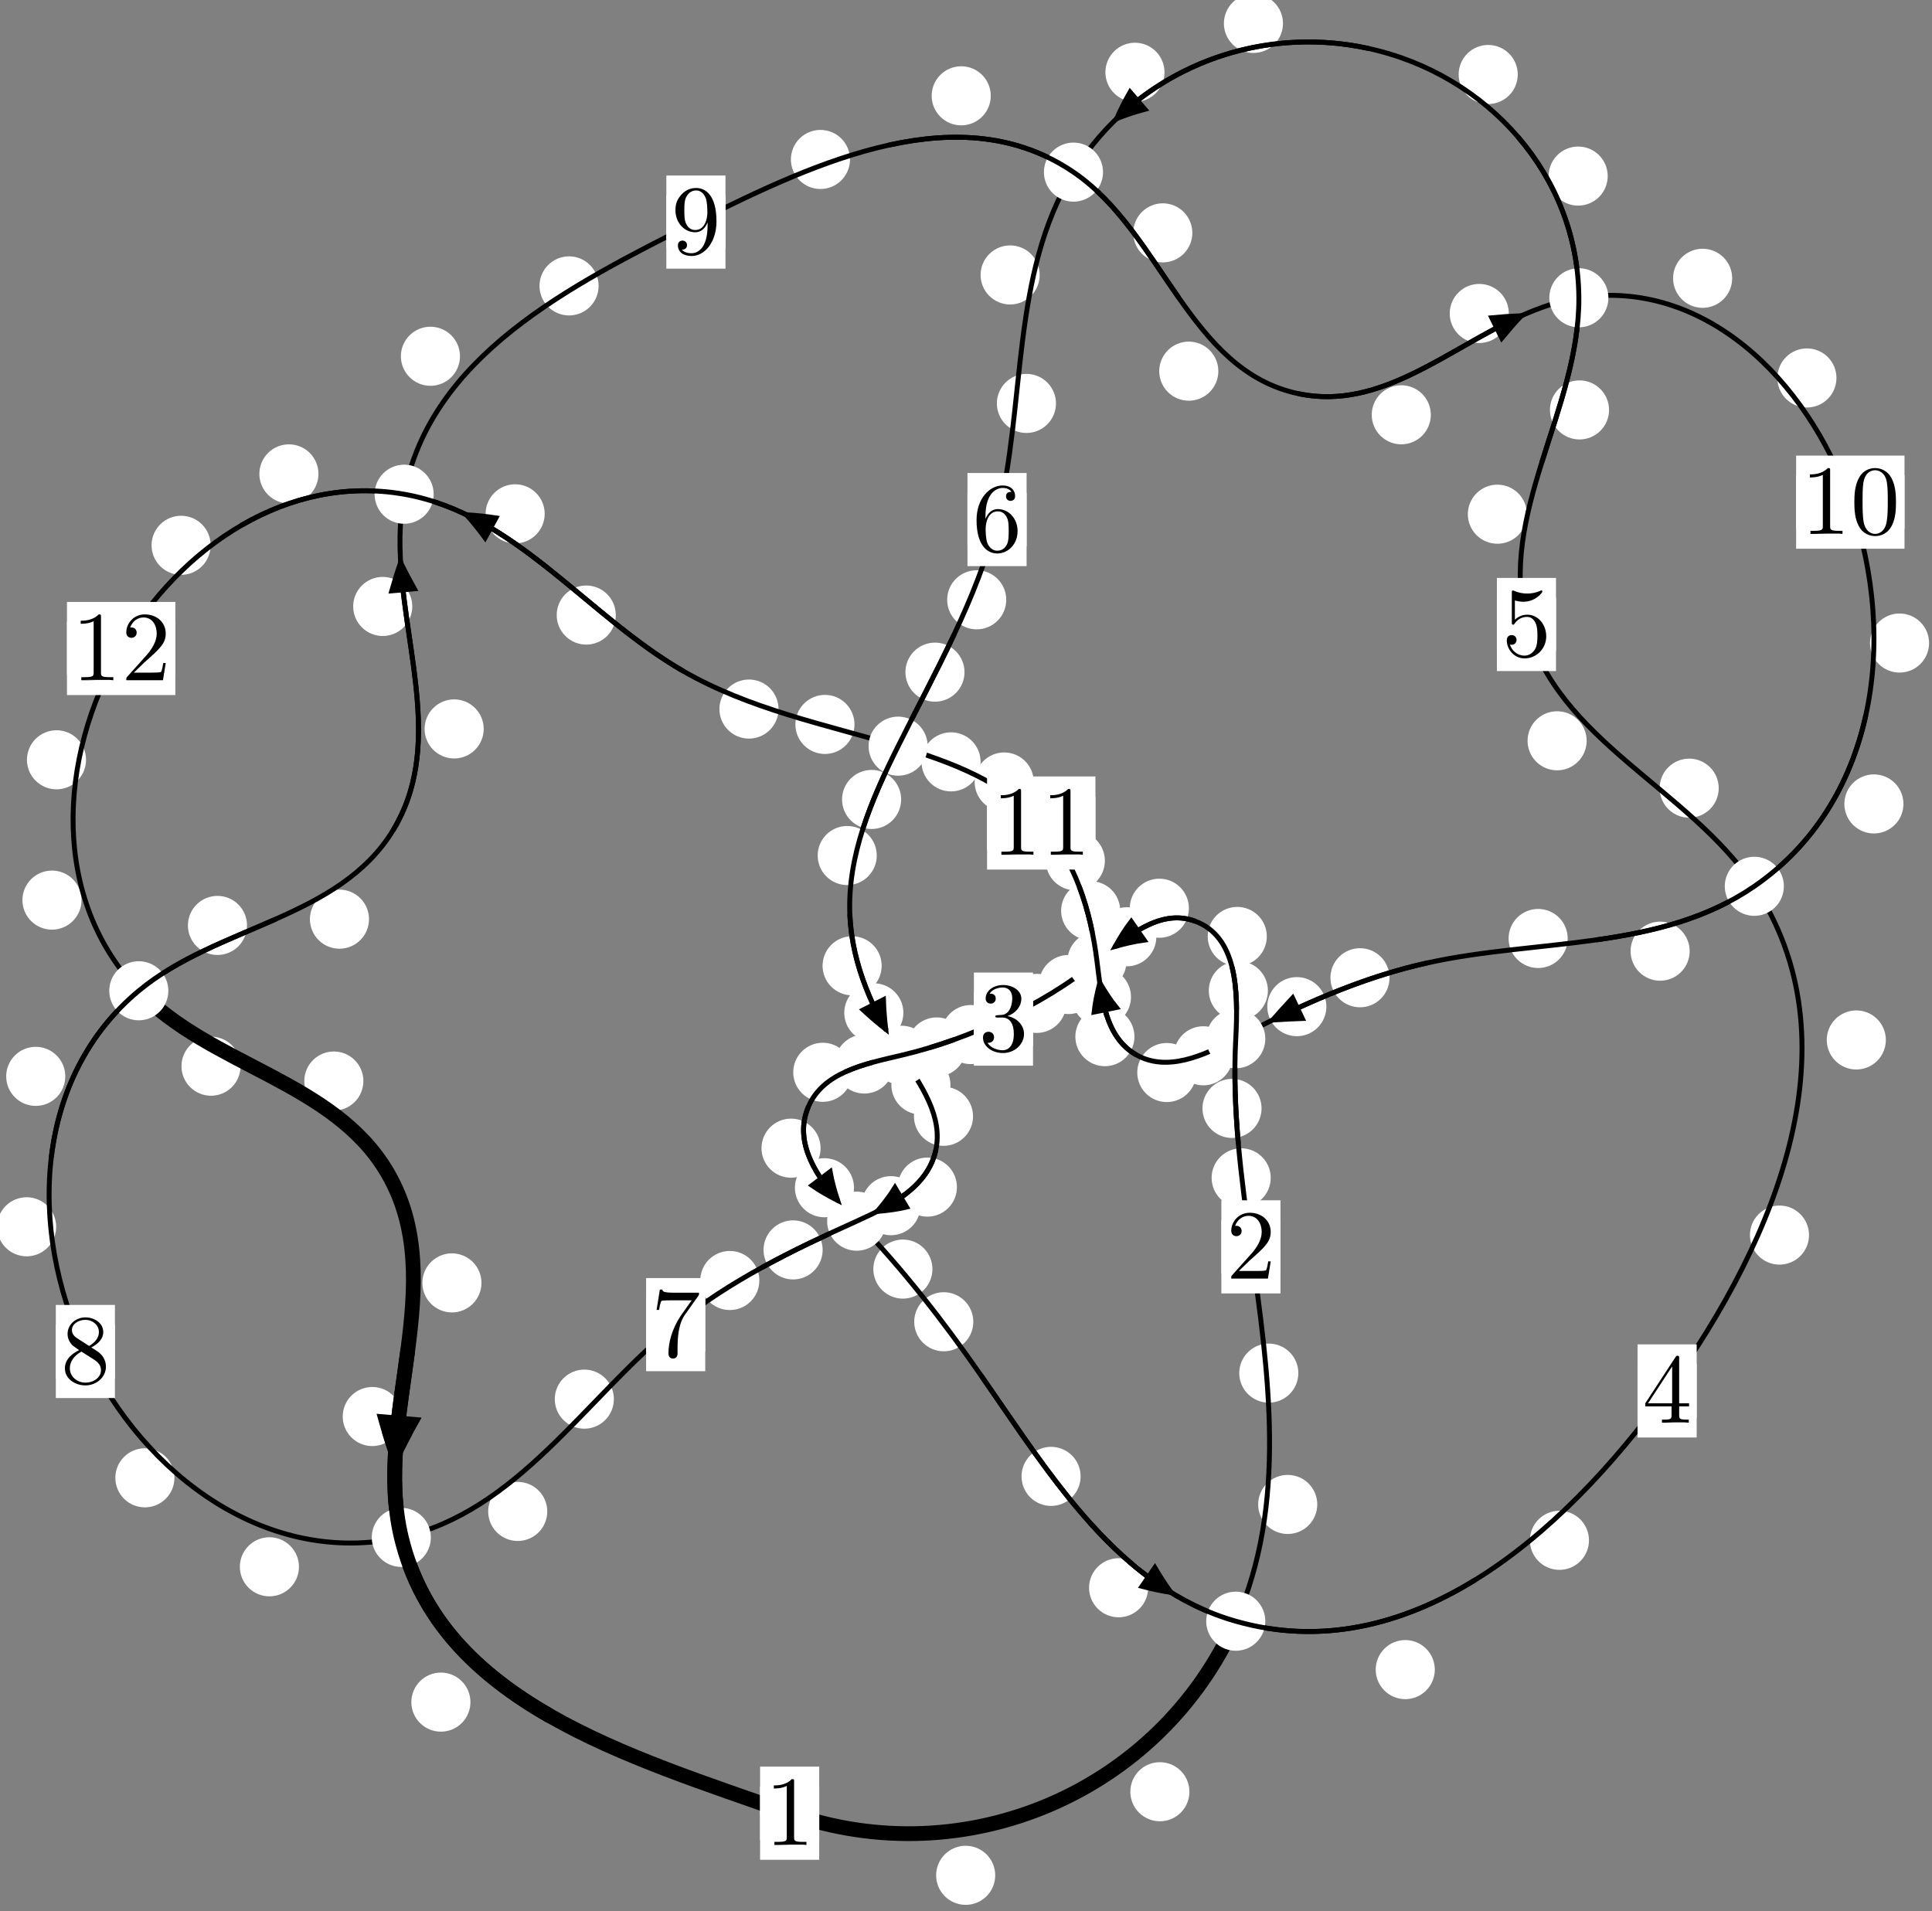 <?xml version="1.0"?>
<!-- Created by MetaPost 1.999 on 2021.07.06:0003 -->
<svg version="1.1" xmlns="http://www.w3.org/2000/svg" xmlns:xlink="http://www.w3.org/1999/xlink" width="195.426" height="193.314" viewBox="0 0 195.426 193.314">
<rect x="0" y="0" width="195.426" height="193.314" fill="#808080" stroke="none"/>
<!-- Original BoundingBox: -125.295212 -28.694351 70.131134 164.619171 -->
  <defs>
    <g transform="scale(0.01,0.01)" id="GLYPHcmr10_48">
      <path style="fill-rule: evenodd;" d="M460 -320C460 -400,455 -480,420 -554C374 -650,292 -666,250 -666C190 -666,117 -640,76 -547C44 -478,39 -400,39 -320C39 -245,43 -155,84 -79C127 2,200 22,249 22C303 22,379 1,423 -94C455 -163,460 -241,460 -320M249 -0C210 -0,151 -25,133 -121C122 -181,122 -273,122 -332C122 -396,122 -462,130 -516C149 -635,224 -644,249 -644C282 -644,348 -626,367 -527C377 -471,377 -395,377 -332C377 -257,377 -189,366 -125C351 -30,294 -0,249 -0"></path>
    </g>
    <g transform="scale(0.01,0.01)" id="GLYPHcmr10_49">
      <path style="fill-rule: evenodd;" d="M294 -640C294 -664,294 -666,271 -666C209 -602,121 -602,89 -602L89 -571C109 -571,168 -571,220 -597L220 -79C220 -43,217 -31,127 -31L95 -31L95 -0L257 -0L130 -3L217 -3L257 -3L297 -3L384 -3L419 -0L419 -31L387 -31C297 -31,294 -42,294 -79"></path>
    </g>
    <g transform="scale(0.01,0.01)" id="GLYPHcmr10_50">
      <path style="fill-rule: evenodd;" d="M127 -77L233 -180C389 -318,449 -372,449 -472C449 -586,359 -666,237 -666C124 -666,50 -574,50 -485C50 -429,100 -429,103 -429C120 -429,155 -441,155 -482C155 -508,137 -534,102 -534C94 -534,92 -534,89 -533C112 -598,166 -635,224 -635C315 -635,358 -554,358 -472C358 -392,308 -313,253 -251L61 -37C50 -26,50 -24,50 -0L421 -0L449 -174L424 -174C419 -144,412 -100,402 -85C395 -77,329 -77,307 -77"></path>
    </g>
    <g transform="scale(0.01,0.01)" id="GLYPHcmr10_51">
      <path style="fill-rule: evenodd;" d="M290 -352C372 -379,430 -449,430 -528C430 -610,342 -666,246 -666C145 -666,69 -606,69 -530C69 -497,91 -478,120 -478C151 -478,171 -500,171 -529C171 -579,124 -579,109 -579C140 -628,206 -641,242 -641C283 -641,338 -619,338 -529C338 -517,336 -459,310 -415C280 -367,246 -364,221 -363C213 -362,189 -360,182 -360C174 -359,167 -358,167 -348C167 -337,174 -337,191 -337L235 -337C317 -337,354 -269,354 -171C354 -35,285 -6,241 -6C198 -6,123 -23,88 -82C123 -77,154 -99,154 -137C154 -173,127 -193,98 -193C74 -193,42 -179,42 -135C42 -44,135 22,244 22C366 22,457 -69,457 -171C457 -253,394 -331,290 -352"></path>
    </g>
    <g transform="scale(0.01,0.01)" id="GLYPHcmr10_52">
      <path style="fill-rule: evenodd;" d="M294 -165L294 -78C294 -42,292 -31,218 -31L197 -31L197 -0L332 -0L238 -3L290 -3L332 -3L374 -3L427 -3L468 -0L468 -31L447 -31C373 -31,371 -42,371 -78L371 -165L471 -165L471 -196L371 -196L371 -651C371 -671,371 -677,355 -677C346 -677,343 -677,335 -665L28 -196L28 -165M300 -196L56 -196L300 -569"></path>
    </g>
    <g transform="scale(0.01,0.01)" id="GLYPHcmr10_53">
      <path style="fill-rule: evenodd;" d="M449 -201C449 -320,367 -420,259 -420C211 -420,168 -404,132 -369L132 -564C152 -558,185 -551,217 -551C340 -551,410 -642,410 -655C410 -661,407 -666,400 -666C399 -666,397 -666,392 -663C372 -654,323 -634,256 -634C216 -634,170 -641,123 -662C115 -665,113 -665,111 -665C101 -665,101 -657,101 -641L101 -345C101 -327,101 -319,115 -319C122 -319,124 -322,128 -328C139 -344,176 -398,257 -398C309 -398,334 -352,342 -334C358 -297,360 -258,360 -208C360 -173,360 -113,336 -71C312 -32,275 -6,229 -6C156 -6,99 -59,82 -118C85 -117,88 -116,99 -116C132 -116,149 -141,149 -165C149 -189,132 -214,99 -214C85 -214,50 -207,50 -161C50 -75,119 22,231 22C347 22,449 -74,449 -201"></path>
    </g>
    <g transform="scale(0.01,0.01)" id="GLYPHcmr10_54">
      <path style="fill-rule: evenodd;" d="M132 -328L132 -352C132 -605,256 -641,307 -641C331 -641,373 -635,395 -601C380 -601,340 -601,340 -556C340 -525,364 -510,386 -510C402 -510,432 -519,432 -558C432 -618,388 -666,305 -666C177 -666,42 -537,42 -316C42 -49,158 22,251 22C362 22,457 -72,457 -204C457 -331,368 -427,257 -427C189 -427,152 -376,132 -328M251 -6C188 -6,158 -66,152 -81C134 -128,134 -208,134 -226C134 -304,166 -404,256 -404C272 -404,318 -404,349 -342C367 -305,367 -254,367 -205C367 -157,367 -107,350 -71C320 -11,274 -6,251 -6"></path>
    </g>
    <g transform="scale(0.01,0.01)" id="GLYPHcmr10_55">
      <path style="fill-rule: evenodd;" d="M476 -609C485 -621,485 -623,485 -644L242 -644C120 -644,118 -657,114 -676L89 -676L56 -470L81 -470C84 -486,93 -549,106 -561C113 -567,191 -567,204 -567L411 -567C400 -551,321 -442,299 -409C209 -274,176 -135,176 -33C176 -23,176 22,222 22C268 22,268 -23,268 -33L268 -84C268 -139,271 -194,279 -248C283 -271,297 -357,341 -419"></path>
    </g>
    <g transform="scale(0.01,0.01)" id="GLYPHcmr10_56">
      <path style="fill-rule: evenodd;" d="M163 -457C117 -487,113 -521,113 -538C113 -599,178 -641,249 -641C322 -641,386 -589,386 -517C386 -460,347 -412,287 -377M309 -362C381 -399,430 -451,430 -517C430 -609,341 -666,250 -666C150 -666,69 -592,69 -499C69 -481,71 -436,113 -389C124 -377,161 -352,186 -335C128 -306,42 -250,42 -151C42 -45,144 22,249 22C362 22,457 -61,457 -168C457 -204,446 -249,408 -291C389 -312,373 -322,309 -362M209 -320L332 -242C360 -223,407 -193,407 -132C407 -58,332 -6,250 -6C164 -6,92 -68,92 -151C92 -209,124 -273,209 -320"></path>
    </g>
    <g transform="scale(0.01,0.01)" id="GLYPHcmr10_57">
      <path style="fill-rule: evenodd;" d="M367 -318L367 -286C367 -52,263 -6,205 -6C188 -6,134 -8,107 -42C151 -42,159 -71,159 -88C159 -119,135 -134,113 -134C97 -134,67 -125,67 -86C67 -19,121 22,206 22C335 22,457 -114,457 -329C457 -598,342 -666,253 -666C198 -666,149 -648,106 -603C65 -558,42 -516,42 -441C42 -316,130 -218,242 -218C303 -218,344 -260,367 -318M243 -241C227 -241,181 -241,150 -304C132 -341,132 -391,132 -440C132 -494,132 -541,153 -578C180 -628,218 -641,253 -641C299 -641,332 -607,349 -562C361 -530,365 -467,365 -421C365 -338,331 -241,243 -241"></path>
    </g>
  </defs>
  <path d="M100.669 189.706C100.669 188.913,100.354 188.153,99.793 187.592C99.233 187.032,98.473 186.717,97.68 186.717C96.887 186.717,96.127 187.032,95.567 187.592C95.006 188.153,94.691 188.913,94.691 189.706C94.691 190.498,95.006 191.258,95.567 191.819C96.127 192.379,96.887 192.694,97.68 192.694C98.473 192.694,99.233 192.379,99.793 191.819C100.354 191.258,100.669 190.498,100.669 189.706Z" style="fill: rgb(100%,100%,100%);stroke: none;"></path>
  <path d="M82.864 183.422C82.864 182.63,82.549 181.87,81.988 181.309C81.428 180.749,80.668 180.434,79.875 180.434C79.082 180.434,78.322 180.749,77.762 181.309C77.201 181.87,76.886 182.63,76.886 183.422C76.886 184.215,77.201 184.975,77.762 185.536C78.322 186.096,79.082 186.411,79.875 186.411C80.668 186.411,81.428 186.096,81.988 185.536C82.549 184.975,82.864 184.215,82.864 183.422Z" style="fill: rgb(100%,100%,100%);stroke: none;"></path>
  <path d="M133.245 152.188C133.245 151.396,132.93 150.635,132.369 150.075C131.809 149.514,131.048 149.2,130.256 149.2C129.463 149.2,128.703 149.514,128.142 150.075C127.582 150.635,127.267 151.396,127.267 152.188C127.267 152.981,127.582 153.741,128.142 154.302C128.703 154.862,129.463 155.177,130.256 155.177C131.048 155.177,131.809 154.862,132.369 154.302C132.93 153.741,133.245 152.981,133.245 152.188Z" style="fill: rgb(100%,100%,100%);stroke: none;"></path>
  <path d="M120.313 181.25C120.313 180.458,119.998 179.698,119.438 179.137C118.877 178.577,118.117 178.262,117.324 178.262C116.532 178.262,115.771 178.577,115.211 179.137C114.65 179.698,114.335 180.458,114.335 181.25C114.335 182.043,114.65 182.803,115.211 183.364C115.771 183.924,116.532 184.239,117.324 184.239C118.117 184.239,118.877 183.924,119.438 183.364C119.998 182.803,120.313 182.043,120.313 181.25Z" style="fill: rgb(100%,100%,100%);stroke: none;"></path>
  <path d="M128.536 119.15C128.536 118.357,128.221 117.597,127.66 117.036C127.1 116.476,126.34 116.161,125.547 116.161C124.754 116.161,123.994 116.476,123.434 117.036C122.873 117.597,122.558 118.357,122.558 119.15C122.558 119.942,122.873 120.702,123.434 121.263C123.994 121.823,124.754 122.138,125.547 122.138C126.34 122.138,127.1 121.823,127.66 121.263C128.221 120.702,128.536 119.942,128.536 119.15Z" style="fill: rgb(100%,100%,100%);stroke: none;"></path>
  <path d="M131.33 138.905C131.33 138.112,131.015 137.352,130.455 136.791C129.894 136.231,129.134 135.916,128.342 135.916C127.549 135.916,126.789 136.231,126.228 136.791C125.668 137.352,125.353 138.112,125.353 138.905C125.353 139.697,125.668 140.457,126.228 141.018C126.789 141.578,127.549 141.893,128.342 141.893C129.134 141.893,129.894 141.578,130.455 141.018C131.015 140.457,131.33 139.697,131.33 138.905Z" style="fill: rgb(100%,100%,100%);stroke: none;"></path>
  <path d="M128.251 100.21C128.251 99.418,127.936 98.658,127.375 98.097C126.815 97.537,126.055 97.222,125.262 97.222C124.469 97.222,123.709 97.537,123.149 98.097C122.588 98.658,122.273 99.418,122.273 100.21C122.273 101.003,122.588 101.763,123.149 102.324C123.709 102.884,124.469 103.199,125.262 103.199C126.055 103.199,126.815 102.884,127.375 102.324C127.936 101.763,128.251 101.003,128.251 100.21Z" style="fill: rgb(100%,100%,100%);stroke: none;"></path>
  <path d="M127.609 112.126C127.609 111.333,127.294 110.573,126.734 110.013C126.174 109.452,125.413 109.137,124.621 109.137C123.828 109.137,123.068 109.452,122.507 110.013C121.947 110.573,121.632 111.333,121.632 112.126C121.632 112.919,121.947 113.679,122.507 114.239C123.068 114.8,123.828 115.115,124.621 115.115C125.413 115.115,126.174 114.8,126.734 114.239C127.294 113.679,127.609 112.919,127.609 112.126Z" style="fill: rgb(100%,100%,100%);stroke: none;"></path>
  <path d="M120.259 91.876C120.259 91.083,119.944 90.323,119.383 89.763C118.823 89.202,118.063 88.887,117.27 88.887C116.477 88.887,115.717 89.202,115.157 89.763C114.596 90.323,114.281 91.083,114.281 91.876C114.281 92.669,114.596 93.429,115.157 93.989C115.717 94.55,116.477 94.865,117.27 94.865C118.063 94.865,118.823 94.55,119.383 93.989C119.944 93.429,120.259 92.669,120.259 91.876Z" style="fill: rgb(100%,100%,100%);stroke: none;"></path>
  <path d="M128.142 94.731C128.142 93.938,127.827 93.178,127.266 92.617C126.706 92.057,125.946 91.742,125.153 91.742C124.36 91.742,123.6 92.057,123.04 92.617C122.479 93.178,122.164 93.938,122.164 94.731C122.164 95.523,122.479 96.284,123.04 96.844C123.6 97.404,124.36 97.719,125.153 97.719C125.946 97.719,126.706 97.404,127.266 96.844C127.827 96.284,128.142 95.523,128.142 94.731Z" style="fill: rgb(100%,100%,100%);stroke: none;"></path>
  <path d="M111.069 99.592C111.069 98.8,110.754 98.039,110.194 97.479C109.633 96.918,108.873 96.604,108.08 96.604C107.288 96.604,106.528 96.918,105.967 97.479C105.407 98.039,105.092 98.8,105.092 99.592C105.092 100.385,105.407 101.145,105.967 101.706C106.528 102.266,107.288 102.581,108.08 102.581C108.873 102.581,109.633 102.266,110.194 101.706C110.754 101.145,111.069 100.385,111.069 99.592Z" style="fill: rgb(100%,100%,100%);stroke: none;"></path>
  <path d="M116.968 94.764C116.968 93.972,116.653 93.212,116.093 92.651C115.532 92.091,114.772 91.776,113.98 91.776C113.187 91.776,112.427 92.091,111.866 92.651C111.306 93.212,110.991 93.972,110.991 94.764C110.991 95.557,111.306 96.317,111.866 96.878C112.427 97.438,113.187 97.753,113.98 97.753C114.772 97.753,115.532 97.438,116.093 96.878C116.653 96.317,116.968 95.557,116.968 94.764Z" style="fill: rgb(100%,100%,100%);stroke: none;"></path>
  <path d="M101.185 104.656C101.185 103.864,100.87 103.104,100.309 102.543C99.749 101.983,98.989 101.668,98.196 101.668C97.403 101.668,96.643 101.983,96.083 102.543C95.522 103.104,95.207 103.864,95.207 104.656C95.207 105.449,95.522 106.209,96.083 106.77C96.643 107.33,97.403 107.645,98.196 107.645C98.989 107.645,99.749 107.33,100.309 106.77C100.87 106.209,101.185 105.449,101.185 104.656Z" style="fill: rgb(100%,100%,100%);stroke: none;"></path>
  <path d="M107.856 101.502C107.856 100.709,107.541 99.949,106.981 99.389C106.42 98.828,105.66 98.513,104.867 98.513C104.075 98.513,103.314 98.828,102.754 99.389C102.193 99.949,101.879 100.709,101.879 101.502C101.879 102.295,102.193 103.055,102.754 103.615C103.314 104.176,104.075 104.491,104.867 104.491C105.66 104.491,106.42 104.176,106.981 103.615C107.541 103.055,107.856 102.295,107.856 101.502Z" style="fill: rgb(100%,100%,100%);stroke: none;"></path>
  <path d="M90.417 107.635C90.417 106.843,90.103 106.082,89.542 105.522C88.982 104.961,88.221 104.647,87.429 104.647C86.636 104.647,85.876 104.961,85.315 105.522C84.755 106.082,84.44 106.843,84.44 107.635C84.44 108.428,84.755 109.188,85.315 109.749C85.876 110.309,86.636 110.624,87.429 110.624C88.221 110.624,88.982 110.309,89.542 109.749C90.103 109.188,90.417 108.428,90.417 107.635Z" style="fill: rgb(100%,100%,100%);stroke: none;"></path>
  <path d="M97.739 105.91C97.739 105.117,97.424 104.357,96.863 103.797C96.303 103.236,95.543 102.921,94.75 102.921C93.957 102.921,93.197 103.236,92.637 103.797C92.076 104.357,91.761 105.117,91.761 105.91C91.761 106.703,92.076 107.463,92.637 108.023C93.197 108.584,93.957 108.899,94.75 108.899C95.543 108.899,96.303 108.584,96.863 108.023C97.424 107.463,97.739 106.703,97.739 105.91Z" style="fill: rgb(100%,100%,100%);stroke: none;"></path>
  <path d="M83.004 116.148C83.004 115.355,82.689 114.595,82.129 114.035C81.568 113.474,80.808 113.159,80.015 113.159C79.223 113.159,78.462 113.474,77.902 114.035C77.342 114.595,77.027 115.355,77.027 116.148C77.027 116.941,77.342 117.701,77.902 118.261C78.462 118.822,79.223 119.137,80.015 119.137C80.808 119.137,81.568 118.822,82.129 118.261C82.689 117.701,83.004 116.941,83.004 116.148Z" style="fill: rgb(100%,100%,100%);stroke: none;"></path>
  <path d="M86.216 108.472C86.216 107.679,85.901 106.919,85.34 106.358C84.78 105.798,84.02 105.483,83.227 105.483C82.434 105.483,81.674 105.798,81.114 106.358C80.553 106.919,80.238 107.679,80.238 108.472C80.238 109.264,80.553 110.025,81.114 110.585C81.674 111.146,82.434 111.461,83.227 111.461C84.02 111.461,84.78 111.146,85.34 110.585C85.901 110.025,86.216 109.264,86.216 108.472Z" style="fill: rgb(100%,100%,100%);stroke: none;"></path>
  <path d="M94.317 128.38C94.317 127.587,94.002 126.827,93.442 126.267C92.881 125.706,92.121 125.391,91.329 125.391C90.536 125.391,89.776 125.706,89.215 126.267C88.655 126.827,88.34 127.587,88.34 128.38C88.34 129.173,88.655 129.933,89.215 130.493C89.776 131.054,90.536 131.369,91.329 131.369C92.121 131.369,92.881 131.054,93.442 130.493C94.002 129.933,94.317 129.173,94.317 128.38Z" style="fill: rgb(100%,100%,100%);stroke: none;"></path>
  <path d="M86.384 120.152C86.384 119.359,86.069 118.599,85.508 118.038C84.948 117.478,84.188 117.163,83.395 117.163C82.602 117.163,81.842 117.478,81.282 118.038C80.721 118.599,80.406 119.359,80.406 120.152C80.406 120.944,80.721 121.704,81.282 122.265C81.842 122.825,82.602 123.14,83.395 123.14C84.188 123.14,84.948 122.825,85.508 122.265C86.069 121.704,86.384 120.944,86.384 120.152Z" style="fill: rgb(100%,100%,100%);stroke: none;"></path>
  <path d="M109.308 149.349C109.308 148.556,108.993 147.796,108.432 147.236C107.872 146.675,107.112 146.36,106.319 146.36C105.526 146.36,104.766 146.675,104.206 147.236C103.645 147.796,103.33 148.556,103.33 149.349C103.33 150.142,103.645 150.902,104.206 151.462C104.766 152.023,105.526 152.338,106.319 152.338C107.112 152.338,107.872 152.023,108.432 151.462C108.993 150.902,109.308 150.142,109.308 149.349Z" style="fill: rgb(100%,100%,100%);stroke: none;"></path>
  <path d="M98.452 133.708C98.452 132.915,98.138 132.155,97.577 131.595C97.017 131.034,96.256 130.719,95.464 130.719C94.671 130.719,93.911 131.034,93.35 131.595C92.79 132.155,92.475 132.915,92.475 133.708C92.475 134.501,92.79 135.261,93.35 135.821C93.911 136.382,94.671 136.697,95.464 136.697C96.256 136.697,97.017 136.382,97.577 135.821C98.138 135.261,98.452 134.501,98.452 133.708Z" style="fill: rgb(100%,100%,100%);stroke: none;"></path>
  <path d="M145.134 168.896C145.134 168.103,144.819 167.343,144.258 166.783C143.698 166.222,142.938 165.907,142.145 165.907C141.352 165.907,140.592 166.222,140.032 166.783C139.471 167.343,139.156 168.103,139.156 168.896C139.156 169.689,139.471 170.449,140.032 171.009C140.592 171.57,141.352 171.885,142.145 171.885C142.938 171.885,143.698 171.57,144.258 171.009C144.819 170.449,145.134 169.689,145.134 168.896Z" style="fill: rgb(100%,100%,100%);stroke: none;"></path>
  <path d="M116.138 160.616C116.138 159.823,115.823 159.063,115.263 158.503C114.702 157.942,113.942 157.627,113.149 157.627C112.357 157.627,111.597 157.942,111.036 158.503C110.476 159.063,110.161 159.823,110.161 160.616C110.161 161.409,110.476 162.169,111.036 162.729C111.597 163.29,112.357 163.605,113.149 163.605C113.942 163.605,114.702 163.29,115.263 162.729C115.823 162.169,116.138 161.409,116.138 160.616Z" style="fill: rgb(100%,100%,100%);stroke: none;"></path>
  <path d="M182.987 124.94C182.987 124.147,182.672 123.387,182.112 122.827C181.551 122.266,180.791 121.951,179.998 121.951C179.206 121.951,178.446 122.266,177.885 122.827C177.325 123.387,177.01 124.147,177.01 124.94C177.01 125.733,177.325 126.493,177.885 127.053C178.446 127.614,179.206 127.929,179.998 127.929C180.791 127.929,181.551 127.614,182.112 127.053C182.672 126.493,182.987 125.733,182.987 124.94Z" style="fill: rgb(100%,100%,100%);stroke: none;"></path>
  <path d="M160.728 155.817C160.728 155.025,160.413 154.265,159.853 153.704C159.292 153.144,158.532 152.829,157.74 152.829C156.947 152.829,156.187 153.144,155.626 153.704C155.066 154.265,154.751 155.025,154.751 155.817C154.751 156.61,155.066 157.37,155.626 157.931C156.187 158.491,156.947 158.806,157.74 158.806C158.532 158.806,159.292 158.491,159.853 157.931C160.413 157.37,160.728 156.61,160.728 155.817Z" style="fill: rgb(100%,100%,100%);stroke: none;"></path>
  <path d="M173.853 79.731C173.853 78.939,173.538 78.178,172.978 77.618C172.417 77.058,171.657 76.743,170.865 76.743C170.072 76.743,169.312 77.058,168.751 77.618C168.191 78.178,167.876 78.939,167.876 79.731C167.876 80.524,168.191 81.284,168.751 81.845C169.312 82.405,170.072 82.72,170.865 82.72C171.657 82.72,172.417 82.405,172.978 81.845C173.538 81.284,173.853 80.524,173.853 79.731Z" style="fill: rgb(100%,100%,100%);stroke: none;"></path>
  <path d="M190.758 105.201C190.758 104.409,190.443 103.649,189.883 103.088C189.322 102.528,188.562 102.213,187.769 102.213C186.977 102.213,186.217 102.528,185.656 103.088C185.096 103.649,184.781 104.409,184.781 105.201C184.781 105.994,185.096 106.754,185.656 107.315C186.217 107.875,186.977 108.19,187.769 108.19C188.562 108.19,189.322 107.875,189.883 107.315C190.443 106.754,190.758 105.994,190.758 105.201Z" style="fill: rgb(100%,100%,100%);stroke: none;"></path>
  <path d="M154.453 52.017C154.453 51.224,154.138 50.464,153.577 49.904C153.017 49.343,152.257 49.028,151.464 49.028C150.671 49.028,149.911 49.343,149.351 49.904C148.79 50.464,148.475 51.224,148.475 52.017C148.475 52.81,148.79 53.57,149.351 54.13C149.911 54.691,150.671 55.006,151.464 55.006C152.257 55.006,153.017 54.691,153.577 54.13C154.138 53.57,154.453 52.81,154.453 52.017Z" style="fill: rgb(100%,100%,100%);stroke: none;"></path>
  <path d="M160.494 74.938C160.494 74.145,160.179 73.385,159.619 72.824C159.058 72.264,158.298 71.949,157.505 71.949C156.713 71.949,155.953 72.264,155.392 72.824C154.832 73.385,154.517 74.145,154.517 74.938C154.517 75.73,154.832 76.49,155.392 77.051C155.953 77.611,156.713 77.926,157.505 77.926C158.298 77.926,159.058 77.611,159.619 77.051C160.179 76.49,160.494 75.73,160.494 74.938Z" style="fill: rgb(100%,100%,100%);stroke: none;"></path>
  <path d="M162.624 17.813C162.624 17.02,162.309 16.26,161.748 15.699C161.188 15.139,160.428 14.824,159.635 14.824C158.842 14.824,158.082 15.139,157.522 15.699C156.961 16.26,156.646 17.02,156.646 17.813C156.646 18.605,156.961 19.365,157.522 19.926C158.082 20.486,158.842 20.801,159.635 20.801C160.428 20.801,161.188 20.486,161.748 19.926C162.309 19.365,162.624 18.605,162.624 17.813Z" style="fill: rgb(100%,100%,100%);stroke: none;"></path>
  <path d="M162.758 41.469C162.758 40.676,162.443 39.916,161.882 39.355C161.322 38.795,160.562 38.48,159.769 38.48C158.976 38.48,158.216 38.795,157.656 39.355C157.095 39.916,156.78 40.676,156.78 41.469C156.78 42.261,157.095 43.021,157.656 43.582C158.216 44.142,158.976 44.457,159.769 44.457C160.562 44.457,161.322 44.142,161.882 43.582C162.443 43.021,162.758 42.261,162.758 41.469Z" style="fill: rgb(100%,100%,100%);stroke: none;"></path>
  <path d="M129.777 2.37C129.777 1.577,129.462 0.817,128.902 0.256C128.341 -0.304,127.581 -0.619,126.788 -0.619C125.996 -0.619,125.235 -0.304,124.675 0.256C124.115 0.817,123.8 1.577,123.8 2.37C123.8 3.162,124.115 3.922,124.675 4.483C125.235 5.043,125.996 5.358,126.788 5.358C127.581 5.358,128.341 5.043,128.902 4.483C129.462 3.922,129.777 3.162,129.777 2.37Z" style="fill: rgb(100%,100%,100%);stroke: none;"></path>
  <path d="M153.523 7.535C153.523 6.743,153.209 5.983,152.648 5.422C152.088 4.862,151.327 4.547,150.535 4.547C149.742 4.547,148.982 4.862,148.421 5.422C147.861 5.983,147.546 6.743,147.546 7.535C147.546 8.328,147.861 9.088,148.421 9.649C148.982 10.209,149.742 10.524,150.535 10.524C151.327 10.524,152.088 10.209,152.648 9.649C153.209 9.088,153.523 8.328,153.523 7.535Z" style="fill: rgb(100%,100%,100%);stroke: none;"></path>
  <path d="M105.167 27.813C105.167 27.021,104.852 26.26,104.291 25.7C103.731 25.139,102.971 24.825,102.178 24.825C101.385 24.825,100.625 25.139,100.065 25.7C99.504 26.26,99.189 27.021,99.189 27.813C99.189 28.606,99.504 29.366,100.065 29.927C100.625 30.487,101.385 30.802,102.178 30.802C102.971 30.802,103.731 30.487,104.291 29.927C104.852 29.366,105.167 28.606,105.167 27.813Z" style="fill: rgb(100%,100%,100%);stroke: none;"></path>
  <path d="M117.792 7.312C117.792 6.519,117.477 5.759,116.916 5.199C116.356 4.638,115.596 4.323,114.803 4.323C114.01 4.323,113.25 4.638,112.69 5.199C112.129 5.759,111.814 6.519,111.814 7.312C111.814 8.105,112.129 8.865,112.69 9.425C113.25 9.986,114.01 10.301,114.803 10.301C115.596 10.301,116.356 9.986,116.916 9.425C117.477 8.865,117.792 8.105,117.792 7.312Z" style="fill: rgb(100%,100%,100%);stroke: none;"></path>
  <path d="M101.785 60.675C101.785 59.882,101.47 59.122,100.91 58.562C100.349 58.001,99.589 57.686,98.796 57.686C98.004 57.686,97.244 58.001,96.683 58.562C96.123 59.122,95.808 59.882,95.808 60.675C95.808 61.468,96.123 62.228,96.683 62.788C97.244 63.349,98.004 63.664,98.796 63.664C99.589 63.664,100.349 63.349,100.91 62.788C101.47 62.228,101.785 61.468,101.785 60.675Z" style="fill: rgb(100%,100%,100%);stroke: none;"></path>
  <path d="M106.814 40.811C106.814 40.018,106.499 39.258,105.938 38.697C105.378 38.137,104.618 37.822,103.825 37.822C103.032 37.822,102.272 38.137,101.712 38.697C101.151 39.258,100.836 40.018,100.836 40.811C100.836 41.603,101.151 42.364,101.712 42.924C102.272 43.484,103.032 43.799,103.825 43.799C104.618 43.799,105.378 43.484,105.938 42.924C106.499 42.364,106.814 41.603,106.814 40.811Z" style="fill: rgb(100%,100%,100%);stroke: none;"></path>
  <path d="M91.153 80.872C91.153 80.079,90.838 79.319,90.277 78.759C89.717 78.198,88.957 77.883,88.164 77.883C87.371 77.883,86.611 78.198,86.051 78.759C85.49 79.319,85.175 80.079,85.175 80.872C85.175 81.665,85.49 82.425,86.051 82.985C86.611 83.546,87.371 83.861,88.164 83.861C88.957 83.861,89.717 83.546,90.277 82.985C90.838 82.425,91.153 81.665,91.153 80.872Z" style="fill: rgb(100%,100%,100%);stroke: none;"></path>
  <path d="M97.563 67.995C97.563 67.202,97.248 66.442,96.687 65.882C96.127 65.321,95.367 65.006,94.574 65.006C93.781 65.006,93.021 65.321,92.461 65.882C91.9 66.442,91.585 67.202,91.585 67.995C91.585 68.788,91.9 69.548,92.461 70.108C93.021 70.669,93.781 70.984,94.574 70.984C95.367 70.984,96.127 70.669,96.687 70.108C97.248 69.548,97.563 68.788,97.563 67.995Z" style="fill: rgb(100%,100%,100%);stroke: none;"></path>
  <path d="M89.183 97.698C89.183 96.905,88.868 96.145,88.307 95.585C87.747 95.024,86.987 94.709,86.194 94.709C85.401 94.709,84.641 95.024,84.081 95.585C83.52 96.145,83.205 96.905,83.205 97.698C83.205 98.491,83.52 99.251,84.081 99.811C84.641 100.372,85.401 100.687,86.194 100.687C86.987 100.687,87.747 100.372,88.307 99.811C88.868 99.251,89.183 98.491,89.183 97.698Z" style="fill: rgb(100%,100%,100%);stroke: none;"></path>
  <path d="M88.687 86.544C88.687 85.752,88.372 84.991,87.812 84.431C87.251 83.87,86.491 83.556,85.698 83.556C84.906 83.556,84.145 83.87,83.585 84.431C83.025 84.991,82.71 85.752,82.71 86.544C82.71 87.337,83.025 88.097,83.585 88.658C84.145 89.218,84.906 89.533,85.698 89.533C86.491 89.533,87.251 89.218,87.812 88.658C88.372 88.097,88.687 87.337,88.687 86.544Z" style="fill: rgb(100%,100%,100%);stroke: none;"></path>
  <path d="M96.142 109.757C96.142 108.964,95.827 108.204,95.267 107.644C94.706 107.083,93.946 106.768,93.154 106.768C92.361 106.768,91.601 107.083,91.04 107.644C90.48 108.204,90.165 108.964,90.165 109.757C90.165 110.55,90.48 111.31,91.04 111.87C91.601 112.431,92.361 112.746,93.154 112.746C93.946 112.746,94.706 112.431,95.267 111.87C95.827 111.31,96.142 110.55,96.142 109.757Z" style="fill: rgb(100%,100%,100%);stroke: none;"></path>
  <path d="M91.378 102.455C91.378 101.662,91.063 100.902,90.502 100.341C89.942 99.781,89.182 99.466,88.389 99.466C87.596 99.466,86.836 99.781,86.276 100.341C85.715 100.902,85.4 101.662,85.4 102.455C85.4 103.247,85.715 104.007,86.276 104.568C86.836 105.128,87.596 105.443,88.389 105.443C89.182 105.443,89.942 105.128,90.502 104.568C91.063 104.007,91.378 103.247,91.378 102.455Z" style="fill: rgb(100%,100%,100%);stroke: none;"></path>
  <path d="M96.796 120.086C96.796 119.293,96.482 118.533,95.921 117.972C95.361 117.412,94.6 117.097,93.808 117.097C93.015 117.097,92.255 117.412,91.694 117.972C91.134 118.533,90.819 119.293,90.819 120.086C90.819 120.878,91.134 121.639,91.694 122.199C92.255 122.76,93.015 123.075,93.808 123.075C94.6 123.075,95.361 122.76,95.921 122.199C96.482 121.639,96.796 120.878,96.796 120.086Z" style="fill: rgb(100%,100%,100%);stroke: none;"></path>
  <path d="M98.425 112.925C98.425 112.132,98.11 111.372,97.549 110.812C96.989 110.251,96.229 109.936,95.436 109.936C94.643 109.936,93.883 110.251,93.323 110.812C92.762 111.372,92.447 112.132,92.447 112.925C92.447 113.718,92.762 114.478,93.323 115.038C93.883 115.599,94.643 115.914,95.436 115.914C96.229 115.914,96.989 115.599,97.549 115.038C98.11 114.478,98.425 113.718,98.425 112.925Z" style="fill: rgb(100%,100%,100%);stroke: none;"></path>
  <path d="M83.212 126.44C83.212 125.647,82.897 124.887,82.336 124.326C81.776 123.766,81.016 123.451,80.223 123.451C79.43 123.451,78.67 123.766,78.11 124.326C77.549 124.887,77.234 125.647,77.234 126.44C77.234 127.232,77.549 127.993,78.11 128.553C78.67 129.114,79.43 129.428,80.223 129.428C81.016 129.428,81.776 129.114,82.336 128.553C82.897 127.993,83.212 127.232,83.212 126.44Z" style="fill: rgb(100%,100%,100%);stroke: none;"></path>
  <path d="M93.113 121.966C93.113 121.173,92.798 120.413,92.237 119.852C91.677 119.292,90.917 118.977,90.124 118.977C89.331 118.977,88.571 119.292,88.011 119.852C87.45 120.413,87.135 121.173,87.135 121.966C87.135 122.758,87.45 123.518,88.011 124.079C88.571 124.639,89.331 124.954,90.124 124.954C90.917 124.954,91.677 124.639,92.237 124.079C92.798 123.518,93.113 122.758,93.113 121.966Z" style="fill: rgb(100%,100%,100%);stroke: none;"></path>
  <path d="M62.095 141.536C62.095 140.744,61.78 139.983,61.22 139.423C60.659 138.862,59.899 138.547,59.106 138.547C58.314 138.547,57.553 138.862,56.993 139.423C56.432 139.983,56.118 140.744,56.118 141.536C56.118 142.329,56.432 143.089,56.993 143.65C57.553 144.21,58.314 144.525,59.106 144.525C59.899 144.525,60.659 144.21,61.22 143.65C61.78 143.089,62.095 142.329,62.095 141.536Z" style="fill: rgb(100%,100%,100%);stroke: none;"></path>
  <path d="M76.81 129.534C76.81 128.741,76.495 127.981,75.935 127.421C75.374 126.86,74.614 126.545,73.821 126.545C73.029 126.545,72.268 126.86,71.708 127.421C71.148 127.981,70.833 128.741,70.833 129.534C70.833 130.327,71.148 131.087,71.708 131.647C72.268 132.208,73.029 132.523,73.821 132.523C74.614 132.523,75.374 132.208,75.935 131.647C76.495 131.087,76.81 130.327,76.81 129.534Z" style="fill: rgb(100%,100%,100%);stroke: none;"></path>
  <path d="M30.24 158.496C30.24 157.703,29.925 156.943,29.364 156.383C28.804 155.822,28.044 155.507,27.251 155.507C26.458 155.507,25.698 155.822,25.138 156.383C24.577 156.943,24.262 157.703,24.262 158.496C24.262 159.289,24.577 160.049,25.138 160.609C25.698 161.17,26.458 161.485,27.251 161.485C28.044 161.485,28.804 161.17,29.364 160.609C29.925 160.049,30.24 159.289,30.24 158.496Z" style="fill: rgb(100%,100%,100%);stroke: none;"></path>
  <path d="M55.357 152.897C55.357 152.104,55.042 151.344,54.482 150.783C53.921 150.223,53.161 149.908,52.369 149.908C51.576 149.908,50.816 150.223,50.255 150.783C49.695 151.344,49.38 152.104,49.38 152.897C49.38 153.689,49.695 154.45,50.255 155.01C50.816 155.57,51.576 155.885,52.369 155.885C53.161 155.885,53.921 155.57,54.482 155.01C55.042 154.45,55.357 153.689,55.357 152.897Z" style="fill: rgb(100%,100%,100%);stroke: none;"></path>
  <path d="M5.682 124.1C5.682 123.308,5.367 122.548,4.807 121.987C4.246 121.427,3.486 121.112,2.694 121.112C1.901 121.112,1.141 121.427,0.58 121.987C0.02 122.548,-0.295 123.308,-0.295 124.1C-0.295 124.893,0.02 125.653,0.58 126.214C1.141 126.774,1.901 127.089,2.694 127.089C3.486 127.089,4.246 126.774,4.807 126.214C5.367 125.653,5.682 124.893,5.682 124.1Z" style="fill: rgb(100%,100%,100%);stroke: none;"></path>
  <path d="M17.645 149.495C17.645 148.702,17.33 147.942,16.769 147.382C16.209 146.821,15.448 146.506,14.656 146.506C13.863 146.506,13.103 146.821,12.542 147.382C11.982 147.942,11.667 148.702,11.667 149.495C11.667 150.288,11.982 151.048,12.542 151.608C13.103 152.169,13.863 152.484,14.656 152.484C15.448 152.484,16.209 152.169,16.769 151.608C17.33 151.048,17.645 150.288,17.645 149.495Z" style="fill: rgb(100%,100%,100%);stroke: none;"></path>
  <path d="M24.986 93.615C24.986 92.823,24.671 92.062,24.111 91.502C23.55 90.941,22.79 90.627,21.997 90.627C21.205 90.627,20.444 90.941,19.884 91.502C19.323 92.062,19.008 92.823,19.008 93.615C19.008 94.408,19.323 95.168,19.884 95.729C20.444 96.289,21.205 96.604,21.997 96.604C22.79 96.604,23.55 96.289,24.111 95.729C24.671 95.168,24.986 94.408,24.986 93.615Z" style="fill: rgb(100%,100%,100%);stroke: none;"></path>
  <path d="M6.604 108.885C6.604 108.092,6.289 107.332,5.729 106.771C5.168 106.211,4.408 105.896,3.615 105.896C2.823 105.896,2.062 106.211,1.502 106.771C0.942 107.332,0.627 108.092,0.627 108.885C0.627 109.677,0.942 110.437,1.502 110.998C2.062 111.558,2.823 111.873,3.615 111.873C4.408 111.873,5.168 111.558,5.729 110.998C6.289 110.437,6.604 109.677,6.604 108.885Z" style="fill: rgb(100%,100%,100%);stroke: none;"></path>
  <path d="M48.928 73.738C48.928 72.945,48.613 72.185,48.053 71.624C47.492 71.064,46.732 70.749,45.939 70.749C45.147 70.749,44.386 71.064,43.826 71.624C43.265 72.185,42.95 72.945,42.95 73.738C42.95 74.53,43.265 75.291,43.826 75.851C44.386 76.412,45.147 76.727,45.939 76.727C46.732 76.727,47.492 76.412,48.053 75.851C48.613 75.291,48.928 74.53,48.928 73.738Z" style="fill: rgb(100%,100%,100%);stroke: none;"></path>
  <path d="M37.326 92.983C37.326 92.19,37.011 91.43,36.451 90.87C35.89 90.309,35.13 89.994,34.337 89.994C33.545 89.994,32.785 90.309,32.224 90.87C31.664 91.43,31.349 92.19,31.349 92.983C31.349 93.776,31.664 94.536,32.224 95.096C32.785 95.657,33.545 95.972,34.337 95.972C35.13 95.972,35.89 95.657,36.451 95.096C37.011 94.536,37.326 93.776,37.326 92.983Z" style="fill: rgb(100%,100%,100%);stroke: none;"></path>
  <path d="M46.528 36.039C46.528 35.247,46.213 34.487,45.652 33.926C45.092 33.366,44.332 33.051,43.539 33.051C42.746 33.051,41.986 33.366,41.426 33.926C40.865 34.487,40.55 35.247,40.55 36.039C40.55 36.832,40.865 37.592,41.426 38.153C41.986 38.713,42.746 39.028,43.539 39.028C44.332 39.028,45.092 38.713,45.652 38.153C46.213 37.592,46.528 36.832,46.528 36.039Z" style="fill: rgb(100%,100%,100%);stroke: none;"></path>
  <path d="M41.703 61.347C41.703 60.554,41.388 59.794,40.827 59.234C40.267 58.673,39.507 58.358,38.714 58.358C37.921 58.358,37.161 58.673,36.601 59.234C36.04 59.794,35.725 60.554,35.725 61.347C35.725 62.14,36.04 62.9,36.601 63.46C37.161 64.021,37.921 64.336,38.714 64.336C39.507 64.336,40.267 64.021,40.827 63.46C41.388 62.9,41.703 62.14,41.703 61.347Z" style="fill: rgb(100%,100%,100%);stroke: none;"></path>
  <path d="M85.979 16.131C85.979 15.338,85.664 14.578,85.103 14.018C84.543 13.457,83.783 13.142,82.99 13.142C82.197 13.142,81.437 13.457,80.877 14.018C80.316 14.578,80.001 15.338,80.001 16.131C80.001 16.924,80.316 17.684,80.877 18.244C81.437 18.805,82.197 19.12,82.99 19.12C83.783 19.12,84.543 18.805,85.103 18.244C85.664 17.684,85.979 16.924,85.979 16.131Z" style="fill: rgb(100%,100%,100%);stroke: none;"></path>
  <path d="M60.55 28.921C60.55 28.128,60.235 27.368,59.674 26.808C59.114 26.247,58.353 25.932,57.561 25.932C56.768 25.932,56.008 26.247,55.447 26.808C54.887 27.368,54.572 28.128,54.572 28.921C54.572 29.714,54.887 30.474,55.447 31.035C56.008 31.595,56.768 31.91,57.561 31.91C58.353 31.91,59.114 31.595,59.674 31.035C60.235 30.474,60.55 29.714,60.55 28.921Z" style="fill: rgb(100%,100%,100%);stroke: none;"></path>
  <path d="M120.608 23.556C120.608 22.764,120.293 22.004,119.733 21.443C119.172 20.883,118.412 20.568,117.619 20.568C116.827 20.568,116.066 20.883,115.506 21.443C114.945 22.004,114.631 22.764,114.631 23.556C114.631 24.349,114.945 25.109,115.506 25.67C116.066 26.23,116.827 26.545,117.619 26.545C118.412 26.545,119.172 26.23,119.733 25.67C120.293 25.109,120.608 24.349,120.608 23.556Z" style="fill: rgb(100%,100%,100%);stroke: none;"></path>
  <path d="M100.218 9.692C100.218 8.899,99.903 8.139,99.342 7.578C98.782 7.018,98.022 6.703,97.229 6.703C96.436 6.703,95.676 7.018,95.116 7.578C94.555 8.139,94.24 8.899,94.24 9.692C94.24 10.484,94.555 11.245,95.116 11.805C95.676 12.366,96.436 12.681,97.229 12.681C98.022 12.681,98.782 12.366,99.342 11.805C99.903 11.245,100.218 10.484,100.218 9.692Z" style="fill: rgb(100%,100%,100%);stroke: none;"></path>
  <path d="M144.731 41.961C144.731 41.168,144.416 40.408,143.856 39.847C143.295 39.287,142.535 38.972,141.742 38.972C140.95 38.972,140.189 39.287,139.629 39.847C139.068 40.408,138.754 41.168,138.754 41.961C138.754 42.753,139.068 43.513,139.629 44.074C140.189 44.634,140.95 44.949,141.742 44.949C142.535 44.949,143.295 44.634,143.856 44.074C144.416 43.513,144.731 42.753,144.731 41.961Z" style="fill: rgb(100%,100%,100%);stroke: none;"></path>
  <path d="M123.237 37.547C123.237 36.754,122.922 35.994,122.361 35.434C121.801 34.873,121.041 34.558,120.248 34.558C119.455 34.558,118.695 34.873,118.135 35.434C117.574 35.994,117.259 36.754,117.259 37.547C117.259 38.34,117.574 39.1,118.135 39.66C118.695 40.221,119.455 40.536,120.248 40.536C121.041 40.536,121.801 40.221,122.361 39.66C122.922 39.1,123.237 38.34,123.237 37.547Z" style="fill: rgb(100%,100%,100%);stroke: none;"></path>
  <path d="M175.213 28.152C175.213 27.359,174.898 26.599,174.338 26.039C173.777 25.478,173.017 25.163,172.224 25.163C171.432 25.163,170.671 25.478,170.111 26.039C169.55 26.599,169.236 27.359,169.236 28.152C169.236 28.945,169.55 29.705,170.111 30.265C170.671 30.826,171.432 31.141,172.224 31.141C173.017 31.141,173.777 30.826,174.338 30.265C174.898 29.705,175.213 28.945,175.213 28.152Z" style="fill: rgb(100%,100%,100%);stroke: none;"></path>
  <path d="M152.62 31.709C152.62 30.917,152.305 30.156,151.745 29.596C151.184 29.035,150.424 28.721,149.631 28.721C148.839 28.721,148.078 29.035,147.518 29.596C146.957 30.156,146.643 30.917,146.643 31.709C146.643 32.502,146.957 33.262,147.518 33.823C148.078 34.383,148.839 34.698,149.631 34.698C150.424 34.698,151.184 34.383,151.745 33.823C152.305 33.262,152.62 32.502,152.62 31.709Z" style="fill: rgb(100%,100%,100%);stroke: none;"></path>
  <path d="M195.131 65.049C195.131 64.257,194.816 63.496,194.256 62.936C193.695 62.375,192.935 62.061,192.142 62.061C191.35 62.061,190.59 62.375,190.029 62.936C189.469 63.496,189.154 64.257,189.154 65.049C189.154 65.842,189.469 66.602,190.029 67.163C190.59 67.723,191.35 68.038,192.142 68.038C192.935 68.038,193.695 67.723,194.256 67.163C194.816 66.602,195.131 65.842,195.131 65.049Z" style="fill: rgb(100%,100%,100%);stroke: none;"></path>
  <path d="M185.762 38.234C185.762 37.442,185.447 36.682,184.887 36.121C184.326 35.561,183.566 35.246,182.774 35.246C181.981 35.246,181.221 35.561,180.66 36.121C180.1 36.682,179.785 37.442,179.785 38.234C179.785 39.027,180.1 39.787,180.66 40.348C181.221 40.908,181.981 41.223,182.774 41.223C183.566 41.223,184.326 40.908,184.887 40.348C185.447 39.787,185.762 39.027,185.762 38.234Z" style="fill: rgb(100%,100%,100%);stroke: none;"></path>
  <path d="M170.914 96.22C170.914 95.428,170.599 94.668,170.039 94.107C169.478 93.547,168.718 93.232,167.926 93.232C167.133 93.232,166.373 93.547,165.812 94.107C165.252 94.668,164.937 95.428,164.937 96.22C164.937 97.013,165.252 97.773,165.812 98.334C166.373 98.894,167.133 99.209,167.926 99.209C168.718 99.209,169.478 98.894,170.039 98.334C170.599 97.773,170.914 97.013,170.914 96.22Z" style="fill: rgb(100%,100%,100%);stroke: none;"></path>
  <path d="M192.537 81.325C192.537 80.532,192.223 79.772,191.662 79.212C191.102 78.651,190.341 78.336,189.549 78.336C188.756 78.336,187.996 78.651,187.435 79.212C186.875 79.772,186.56 80.532,186.56 81.325C186.56 82.118,186.875 82.878,187.435 83.438C187.996 83.999,188.756 84.314,189.549 84.314C190.341 84.314,191.102 83.999,191.662 83.438C192.223 82.878,192.537 82.118,192.537 81.325Z" style="fill: rgb(100%,100%,100%);stroke: none;"></path>
  <path d="M140.554 98.909C140.554 98.116,140.239 97.356,139.678 96.795C139.118 96.235,138.358 95.92,137.565 95.92C136.772 95.92,136.012 96.235,135.452 96.795C134.891 97.356,134.576 98.116,134.576 98.909C134.576 99.701,134.891 100.462,135.452 101.022C136.012 101.583,136.772 101.897,137.565 101.897C138.358 101.897,139.118 101.583,139.678 101.022C140.239 100.462,140.554 99.701,140.554 98.909Z" style="fill: rgb(100%,100%,100%);stroke: none;"></path>
  <path d="M158.575 94.936C158.575 94.143,158.26 93.383,157.7 92.823C157.139 92.262,156.379 91.947,155.587 91.947C154.794 91.947,154.034 92.262,153.473 92.823C152.913 93.383,152.598 94.143,152.598 94.936C152.598 95.729,152.913 96.489,153.473 97.049C154.034 97.61,154.794 97.925,155.587 97.925C156.379 97.925,157.139 97.61,157.7 97.049C158.26 96.489,158.575 95.729,158.575 94.936Z" style="fill: rgb(100%,100%,100%);stroke: none;"></path>
  <path d="M124.711 106.803C124.711 106.011,124.396 105.25,123.835 104.69C123.275 104.129,122.515 103.814,121.722 103.814C120.929 103.814,120.169 104.129,119.609 104.69C119.048 105.25,118.733 106.011,118.733 106.803C118.733 107.596,119.048 108.356,119.609 108.917C120.169 109.477,120.929 109.792,121.722 109.792C122.515 109.792,123.275 109.477,123.835 108.917C124.396 108.356,124.711 107.596,124.711 106.803Z" style="fill: rgb(100%,100%,100%);stroke: none;"></path>
  <path d="M134.167 101.831C134.167 101.039,133.852 100.279,133.291 99.718C132.731 99.158,131.97 98.843,131.178 98.843C130.385 98.843,129.625 99.158,129.064 99.718C128.504 100.279,128.189 101.039,128.189 101.831C128.189 102.624,128.504 103.384,129.064 103.945C129.625 104.505,130.385 104.82,131.178 104.82C131.97 104.82,132.731 104.505,133.291 103.945C133.852 103.384,134.167 102.624,134.167 101.831Z" style="fill: rgb(100%,100%,100%);stroke: none;"></path>
  <path d="M114.752 104.867C114.752 104.074,114.437 103.314,113.877 102.754C113.317 102.193,112.556 101.878,111.764 101.878C110.971 101.878,110.211 102.193,109.65 102.754C109.09 103.314,108.775 104.074,108.775 104.867C108.775 105.66,109.09 106.42,109.65 106.98C110.211 107.541,110.971 107.856,111.764 107.856C112.556 107.856,113.317 107.541,113.877 106.98C114.437 106.42,114.752 105.66,114.752 104.867Z" style="fill: rgb(100%,100%,100%);stroke: none;"></path>
  <path d="M121.014 108.496C121.014 107.704,120.699 106.944,120.138 106.383C119.578 105.823,118.817 105.508,118.025 105.508C117.232 105.508,116.472 105.823,115.911 106.383C115.351 106.944,115.036 107.704,115.036 108.496C115.036 109.289,115.351 110.049,115.911 110.61C116.472 111.17,117.232 111.485,118.025 111.485C118.817 111.485,119.578 111.17,120.138 110.61C120.699 110.049,121.014 109.289,121.014 108.496Z" style="fill: rgb(100%,100%,100%);stroke: none;"></path>
  <path d="M113.312 92.129C113.312 91.336,112.997 90.576,112.437 90.016C111.877 89.455,111.116 89.14,110.324 89.14C109.531 89.14,108.771 89.455,108.21 90.016C107.65 90.576,107.335 91.336,107.335 92.129C107.335 92.922,107.65 93.682,108.21 94.242C108.771 94.803,109.531 95.118,110.324 95.118C111.116 95.118,111.877 94.803,112.437 94.242C112.997 93.682,113.312 92.922,113.312 92.129Z" style="fill: rgb(100%,100%,100%);stroke: none;"></path>
  <path d="M114.403 100.852C114.403 100.059,114.088 99.299,113.528 98.738C112.967 98.178,112.207 97.863,111.415 97.863C110.622 97.863,109.862 98.178,109.301 98.738C108.741 99.299,108.426 100.059,108.426 100.852C108.426 101.644,108.741 102.405,109.301 102.965C109.862 103.526,110.622 103.841,111.415 103.841C112.207 103.841,112.967 103.526,113.528 102.965C114.088 102.405,114.403 101.644,114.403 100.852Z" style="fill: rgb(100%,100%,100%);stroke: none;"></path>
  <path d="M104.566 79.104C104.566 78.312,104.251 77.552,103.69 76.991C103.13 76.431,102.37 76.116,101.577 76.116C100.784 76.116,100.024 76.431,99.464 76.991C98.903 77.552,98.588 78.312,98.588 79.104C98.588 79.897,98.903 80.657,99.464 81.218C100.024 81.778,100.784 82.093,101.577 82.093C102.37 82.093,103.13 81.778,103.69 81.218C104.251 80.657,104.566 79.897,104.566 79.104Z" style="fill: rgb(100%,100%,100%);stroke: none;"></path>
  <path d="M111.761 87.075C111.761 86.283,111.446 85.523,110.886 84.962C110.326 84.402,109.565 84.087,108.773 84.087C107.98 84.087,107.22 84.402,106.659 84.962C106.099 85.523,105.784 86.283,105.784 87.075C105.784 87.868,106.099 88.628,106.659 89.189C107.22 89.749,107.98 90.064,108.773 90.064C109.565 90.064,110.326 89.749,110.886 89.189C111.446 88.628,111.761 87.868,111.761 87.075Z" style="fill: rgb(100%,100%,100%);stroke: none;"></path>
  <path d="M86.433 73.283C86.433 72.49,86.118 71.73,85.557 71.169C84.997 70.609,84.237 70.294,83.444 70.294C82.651 70.294,81.891 70.609,81.331 71.169C80.77 71.73,80.455 72.49,80.455 73.283C80.455 74.075,80.77 74.835,81.331 75.396C81.891 75.956,82.651 76.271,83.444 76.271C84.237 76.271,84.997 75.956,85.557 75.396C86.118 74.835,86.433 74.075,86.433 73.283Z" style="fill: rgb(100%,100%,100%);stroke: none;"></path>
  <path d="M99.19 77.069C99.19 76.277,98.875 75.517,98.314 74.956C97.754 74.396,96.994 74.081,96.201 74.081C95.408 74.081,94.648 74.396,94.088 74.956C93.527 75.517,93.212 76.277,93.212 77.069C93.212 77.862,93.527 78.622,94.088 79.183C94.648 79.743,95.408 80.058,96.201 80.058C96.994 80.058,97.754 79.743,98.314 79.183C98.875 78.622,99.19 77.862,99.19 77.069Z" style="fill: rgb(100%,100%,100%);stroke: none;"></path>
  <path d="M62.289 62.219C62.289 61.426,61.974 60.666,61.414 60.106C60.853 59.545,60.093 59.23,59.3 59.23C58.508 59.23,57.747 59.545,57.187 60.106C56.626 60.666,56.311 61.426,56.311 62.219C56.311 63.012,56.626 63.772,57.187 64.332C57.747 64.893,58.508 65.208,59.3 65.208C60.093 65.208,60.853 64.893,61.414 64.332C61.974 63.772,62.289 63.012,62.289 62.219Z" style="fill: rgb(100%,100%,100%);stroke: none;"></path>
  <path d="M78.749 71.728C78.749 70.936,78.434 70.175,77.873 69.615C77.313 69.054,76.553 68.74,75.76 68.74C74.967 68.74,74.207 69.054,73.647 69.615C73.086 70.175,72.771 70.936,72.771 71.728C72.771 72.521,73.086 73.281,73.647 73.842C74.207 74.402,74.967 74.717,75.76 74.717C76.553 74.717,77.313 74.402,77.873 73.842C78.434 73.281,78.749 72.521,78.749 71.728Z" style="fill: rgb(100%,100%,100%);stroke: none;"></path>
  <path d="M32.213 47.938C32.213 47.145,31.898 46.385,31.338 45.824C30.777 45.264,30.017 44.949,29.225 44.949C28.432 44.949,27.672 45.264,27.111 45.824C26.551 46.385,26.236 47.145,26.236 47.938C26.236 48.73,26.551 49.49,27.111 50.051C27.672 50.611,28.432 50.926,29.225 50.926C30.017 50.926,30.777 50.611,31.338 50.051C31.898 49.49,32.213 48.73,32.213 47.938Z" style="fill: rgb(100%,100%,100%);stroke: none;"></path>
  <path d="M55.097 51.978C55.097 51.185,54.782 50.425,54.221 49.865C53.661 49.304,52.901 48.989,52.108 48.989C51.315 48.989,50.555 49.304,49.995 49.865C49.434 50.425,49.119 51.185,49.119 51.978C49.119 52.771,49.434 53.531,49.995 54.091C50.555 54.652,51.315 54.967,52.108 54.967C52.901 54.967,53.661 54.652,54.221 54.091C54.782 53.531,55.097 52.771,55.097 51.978Z" style="fill: rgb(100%,100%,100%);stroke: none;"></path>
  <path d="M8.703 76.861C8.703 76.068,8.388 75.308,7.828 74.747C7.267 74.187,6.507 73.872,5.715 73.872C4.922 73.872,4.162 74.187,3.601 74.747C3.041 75.308,2.726 76.068,2.726 76.861C2.726 77.653,3.041 78.413,3.601 78.974C4.162 79.534,4.922 79.849,5.715 79.849C6.507 79.849,7.267 79.534,7.828 78.974C8.388 78.413,8.703 77.653,8.703 76.861Z" style="fill: rgb(100%,100%,100%);stroke: none;"></path>
  <path d="M21.308 55.162C21.308 54.369,20.993 53.609,20.433 53.049C19.872 52.488,19.112 52.173,18.319 52.173C17.527 52.173,16.767 52.488,16.206 53.049C15.646 53.609,15.331 54.369,15.331 55.162C15.331 55.955,15.646 56.715,16.206 57.275C16.767 57.836,17.527 58.151,18.319 58.151C19.112 58.151,19.872 57.836,20.433 57.275C20.993 56.715,21.308 55.955,21.308 55.162Z" style="fill: rgb(100%,100%,100%);stroke: none;"></path>
  <path d="M24.334 107.855C24.334 107.062,24.019 106.302,23.458 105.741C22.898 105.181,22.138 104.866,21.345 104.866C20.552 104.866,19.792 105.181,19.232 105.741C18.671 106.302,18.356 107.062,18.356 107.855C18.356 108.647,18.671 109.408,19.232 109.968C19.792 110.529,20.552 110.844,21.345 110.844C22.138 110.844,22.898 110.529,23.458 109.968C24.019 109.408,24.334 108.647,24.334 107.855Z" style="fill: rgb(100%,100%,100%);stroke: none;"></path>
  <path d="M8.246 91.055C8.246 90.262,7.931 89.502,7.37 88.942C6.81 88.381,6.05 88.066,5.257 88.066C4.464 88.066,3.704 88.381,3.144 88.942C2.583 89.502,2.268 90.262,2.268 91.055C2.268 91.848,2.583 92.608,3.144 93.168C3.704 93.729,4.464 94.044,5.257 94.044C6.05 94.044,6.81 93.729,7.37 93.168C7.931 92.608,8.246 91.848,8.246 91.055Z" style="fill: rgb(100%,100%,100%);stroke: none;"></path>
  <path d="M48.701 129.777C48.701 128.984,48.386 128.224,47.825 127.663C47.265 127.103,46.505 126.788,45.712 126.788C44.919 126.788,44.159 127.103,43.599 127.663C43.038 128.224,42.723 128.984,42.723 129.777C42.723 130.569,43.038 131.33,43.599 131.89C44.159 132.451,44.919 132.765,45.712 132.765C46.505 132.765,47.265 132.451,47.825 131.89C48.386 131.33,48.701 130.569,48.701 129.777Z" style="fill: rgb(100%,100%,100%);stroke: none;"></path>
  <path d="M36.758 109.357C36.758 108.564,36.443 107.804,35.883 107.243C35.322 106.683,34.562 106.368,33.769 106.368C32.977 106.368,32.216 106.683,31.656 107.243C31.096 107.804,30.781 108.564,30.781 109.357C30.781 110.149,31.096 110.909,31.656 111.47C32.216 112.03,32.977 112.345,33.769 112.345C34.562 112.345,35.322 112.03,35.883 111.47C36.443 110.909,36.758 110.149,36.758 109.357Z" style="fill: rgb(100%,100%,100%);stroke: none;"></path>
  <path d="M47.586 172.186C47.586 171.393,47.271 170.633,46.71 170.073C46.15 169.512,45.39 169.197,44.597 169.197C43.804 169.197,43.044 169.512,42.484 170.073C41.923 170.633,41.608 171.393,41.608 172.186C41.608 172.979,41.923 173.739,42.484 174.299C43.044 174.86,43.804 175.175,44.597 175.175C45.39 175.175,46.15 174.86,46.71 174.299C47.271 173.739,47.586 172.979,47.586 172.186Z" style="fill: rgb(100%,100%,100%);stroke: none;"></path>
  <path d="M40.646 143.295C40.646 142.502,40.331 141.742,39.77 141.181C39.21 140.621,38.45 140.306,37.657 140.306C36.864 140.306,36.104 140.621,35.544 141.181C34.983 141.742,34.668 142.502,34.668 143.295C34.668 144.087,34.983 144.848,35.544 145.408C36.104 145.969,36.864 146.284,37.657 146.284C38.45 146.284,39.21 145.969,39.77 145.408C40.331 144.848,40.646 144.087,40.646 143.295Z" style="fill: rgb(100%,100%,100%);stroke: none;"></path>
  <path d="M79.875 183.422C97.68 189.706,117.324 181.25,125 164C130.256 152.188,128.342 138.905,126.535 126.132C125.547 119.15,124.621 112.126,125 105.08C125.262 100.21,125.153 94.731,120.855 93.174C117.27 91.876,113.98 94.764,110.962 97.234C108.08 99.592,104.867 101.502,101.502 103.093C98.196 104.656,94.75 105.91,91.191 106.749C87.429 107.635,83.227 108.472,81.754 111.992C80.015 116.148,83.395 120.152,86.655 123.533C91.329 128.38,95.464 133.708,99.302 139.238C106.319 149.349,113.149 160.616,125 164C142.145 168.896,157.74 155.817,168.632 140.707C179.998 124.94,187.769 105.201,177.453 89.658C170.865 79.731,157.505 74.938,154.404 63.173C151.464 52.017,159.769 41.469,159.705 30.123C159.635 17.813,150.535 7.535,138.398 4.895C126.788 2.37,114.803 7.312,108.583 17.412C102.178 27.813,103.825 40.811,100.851 52.558C98.796 60.675,94.574 67.995,90.848 75.48C88.164 80.872,85.698 86.544,85.966 92.572C86.194 97.698,88.389 102.455,91.191 106.749C93.154 109.757,95.436 112.925,94.642 116.417C93.808 120.086,90.124 121.966,86.655 123.533C80.223 126.44,73.821 129.534,68.347 133.999C59.106 141.536,52.369 152.897,40.594 155.522C27.251 158.496,14.656 149.495,8.636 136.716C2.694 124.1,3.615 108.885,14.039 100.226C21.997 93.615,34.337 92.983,39.796 83.929C45.939 73.738,38.714 61.347,40.878 49.995C43.539 36.039,57.561 28.921,70.394 22.466C82.99 16.131,97.229 9.692,108.583 17.412C117.619 23.556,120.248 37.547,131.409 39.839C141.742 41.961,149.631 31.709,159.705 30.123C172.224 28.152,182.774 38.234,187.163 50.799C192.142 65.049,189.549 81.325,177.453 89.658C167.926 96.22,155.587 94.936,144.386 97.405C137.565 98.909,131.178 101.831,125 105.08C121.722 106.803,118.025 108.496,114.884 106.676C111.764 104.867,111.415 100.852,110.962 97.234C110.324 92.129,108.773 87.075,105.324 83.255C101.577 79.104,96.201 77.069,90.848 75.48C83.444 73.283,75.76 71.728,69.061 67.858C59.3 62.219,52.108 51.978,40.878 49.995C29.225 47.938,18.319 55.162,12.255 65.601C5.715 76.861,5.257 91.055,14.039 100.226C21.345 107.855,33.769 109.357,39.188 118.622C45.712 129.777,37.657 143.295,40.594 155.522C44.597 172.186,63.426 177.618,79.875 183.422" style="stroke:rgb(0%,0%,0%); stroke-width: 0.498;stroke-linecap: round;stroke-linejoin: round;stroke-miterlimit: 10;fill: none;"></path>
  <path d="M79.875 183.422C97.68 189.706,117.324 181.25,125 164" style="stroke:rgb(0%,0%,0%); stroke-width: 1.494;stroke-linecap: round;stroke-linejoin: round;stroke-miterlimit: 10;fill: none;"></path>
  <path d="M14.039 100.226C21.345 107.855,33.769 109.357,39.188 118.622C45.712 129.777,37.657 143.295,40.594 155.522C44.597 172.186,63.426 177.618,79.875 183.422" style="stroke:rgb(0%,0%,0%); stroke-width: 1.494;stroke-linecap: round;stroke-linejoin: round;stroke-miterlimit: 10;fill: none;"></path>
  <path d="M127.989 164C127.989 163.207,127.674 162.447,127.113 161.887C126.553 161.326,125.793 161.011,125 161.011C124.207 161.011,123.447 161.326,122.887 161.887C122.326 162.447,122.011 163.207,122.011 164C122.011 164.793,122.326 165.553,122.887 166.113C123.447 166.674,124.207 166.989,125 166.989C125.793 166.989,126.553 166.674,127.113 166.113C127.674 165.553,127.989 164.793,127.989 164Z" style="fill: rgb(100%,100%,100%);stroke: none;"></path>
  <path d="M110.338 154.142C114.405 158.645,119.075 162.308,125 164C133.573 166.448,141.757 164.402,149.161 159.856" style="stroke:rgb(0%,0%,0%); stroke-width: 0.498;stroke-linecap: round;stroke-linejoin: round;stroke-miterlimit: 10;fill: none;"></path>
  <path d="M113.951 97.234C113.951 96.441,113.636 95.681,113.075 95.121C112.515 94.56,111.755 94.245,110.962 94.245C110.169 94.245,109.409 94.56,108.849 95.121C108.288 95.681,107.973 96.441,107.973 97.234C107.973 98.027,108.288 98.787,108.849 99.347C109.409 99.908,110.169 100.223,110.962 100.223C111.755 100.223,112.515 99.908,113.075 99.347C113.636 98.787,113.951 98.027,113.951 97.234Z" style="fill: rgb(100%,100%,100%);stroke: none;"></path>
  <path d="M111.923 102.633C111.389 100.951,111.188 99.043,110.962 97.234C110.643 94.681,110.096 92.142,109.197 89.763" style="stroke:rgb(0%,0%,0%); stroke-width: 0.498;stroke-linecap: round;stroke-linejoin: round;stroke-miterlimit: 10;fill: none;"></path>
  <path d="M89.644 123.533C89.644 122.74,89.329 121.98,88.769 121.42C88.208 120.859,87.448 120.544,86.655 120.544C85.863 120.544,85.102 120.859,84.542 121.42C83.981 121.98,83.667 122.74,83.667 123.533C83.667 124.326,83.981 125.086,84.542 125.646C85.102 126.207,85.863 126.522,86.655 126.522C87.448 126.522,88.208 126.207,88.769 125.646C89.329 125.086,89.644 124.326,89.644 123.533Z" style="fill: rgb(100%,100%,100%);stroke: none;"></path>
  <path d="M91.637 120.763C90.178 121.887,88.39 122.749,86.655 123.533C83.439 124.986,80.231 126.487,77.142 128.182" style="stroke:rgb(0%,0%,0%); stroke-width: 0.498;stroke-linecap: round;stroke-linejoin: round;stroke-miterlimit: 10;fill: none;"></path>
  <path d="M180.442 89.658C180.442 88.865,180.127 88.105,179.566 87.544C179.006 86.984,178.245 86.669,177.453 86.669C176.66 86.669,175.9 86.984,175.339 87.544C174.779 88.105,174.464 88.865,174.464 89.658C174.464 90.45,174.779 91.21,175.339 91.771C175.9 92.331,176.66 92.646,177.453 92.646C178.245 92.646,179.006 92.331,179.566 91.771C180.127 91.21,180.442 90.45,180.442 89.658Z" style="fill: rgb(100%,100%,100%);stroke: none;"></path>
  <path d="M188.711 72.447C187.173 79.339,183.501 85.491,177.453 89.658C172.689 92.939,167.223 94.259,161.547 95.066" style="stroke:rgb(0%,0%,0%); stroke-width: 0.498;stroke-linecap: round;stroke-linejoin: round;stroke-miterlimit: 10;fill: none;"></path>
  <path d="M111.572 17.412C111.572 16.619,111.257 15.859,110.696 15.299C110.136 14.738,109.376 14.423,108.583 14.423C107.79 14.423,107.03 14.738,106.47 15.299C105.909 15.859,105.594 16.619,105.594 17.412C105.594 18.205,105.909 18.965,106.47 19.525C107.03 20.086,107.79 20.401,108.583 20.401C109.376 20.401,110.136 20.086,110.696 19.525C111.257 18.965,111.572 18.205,111.572 17.412Z" style="fill: rgb(100%,100%,100%);stroke: none;"></path>
  <path d="M89.954 14.668C96.508 13.232,102.906 13.552,108.583 17.412C113.101 20.484,116.017 25.518,119.199 30.07" style="stroke:rgb(0%,0%,0%); stroke-width: 0.498;stroke-linecap: round;stroke-linejoin: round;stroke-miterlimit: 10;fill: none;"></path>
  <path d="M94.18 106.749C94.18 105.956,93.865 105.196,93.304 104.635C92.744 104.075,91.983 103.76,91.191 103.76C90.398 103.76,89.638 104.075,89.077 104.635C88.517 105.196,88.202 105.956,88.202 106.749C88.202 107.541,88.517 108.302,89.077 108.862C89.638 109.423,90.398 109.737,91.191 109.737C91.983 109.737,92.744 109.423,93.304 108.862C93.865 108.302,94.18 107.541,94.18 106.749Z" style="fill: rgb(100%,100%,100%);stroke: none;"></path>
  <path d="M96.441 105.193C94.722 105.806,92.97 106.329,91.191 106.749C89.31 107.192,87.319 107.623,85.614 108.383" style="stroke:rgb(0%,0%,0%); stroke-width: 0.498;stroke-linecap: round;stroke-linejoin: round;stroke-miterlimit: 10;fill: none;"></path>
  <path d="M43.583 155.522C43.583 154.729,43.268 153.969,42.707 153.408C42.147 152.848,41.387 152.533,40.594 152.533C39.801 152.533,39.041 152.848,38.481 153.408C37.92 153.969,37.605 154.729,37.605 155.522C37.605 156.314,37.92 157.074,38.481 157.635C39.041 158.195,39.801 158.51,40.594 158.51C41.387 158.51,42.147 158.195,42.707 157.635C43.268 157.074,43.583 156.314,43.583 155.522Z" style="fill: rgb(100%,100%,100%);stroke: none;"></path>
  <path d="M41.236 136.67C40.405 142.972,39.126 149.408,40.594 155.522C42.595 163.854,48.304 169.378,55.567 173.545" style="stroke:rgb(0%,0%,0%); stroke-width: 1.494;stroke-linecap: round;stroke-linejoin: round;stroke-miterlimit: 10;fill: none;"></path>
  <path d="M43.867 49.995C43.867 49.202,43.552 48.442,42.992 47.882C42.431 47.321,41.671 47.006,40.878 47.006C40.086 47.006,39.326 47.321,38.765 47.882C38.205 48.442,37.89 49.202,37.89 49.995C37.89 50.788,38.205 51.548,38.765 52.108C39.326 52.669,40.086 52.984,40.878 52.984C41.671 52.984,42.431 52.669,42.992 52.108C43.552 51.548,43.867 50.788,43.867 49.995Z" style="fill: rgb(100%,100%,100%);stroke: none;"></path>
  <path d="M55.52 57.555C51.099 54.042,46.493 50.987,40.878 49.995C35.051 48.966,29.412 50.258,24.471 53.112" style="stroke:rgb(0%,0%,0%); stroke-width: 0.498;stroke-linecap: round;stroke-linejoin: round;stroke-miterlimit: 10;fill: none;"></path>
  <path d="M162.694 30.123C162.694 29.331,162.379 28.57,161.818 28.01C161.258 27.449,160.498 27.134,159.705 27.134C158.912 27.134,158.152 27.449,157.592 28.01C157.031 28.57,156.716 29.331,156.716 30.123C156.716 30.916,157.031 31.676,157.592 32.237C158.152 32.797,158.912 33.112,159.705 33.112C160.498 33.112,161.258 32.797,161.818 32.237C162.379 31.676,162.694 30.916,162.694 30.123Z" style="fill: rgb(100%,100%,100%);stroke: none;"></path>
  <path d="M155.976 46.719C157.677 41.269,159.737 35.796,159.705 30.123C159.67 23.968,157.377 18.321,153.576 13.883" style="stroke:rgb(0%,0%,0%); stroke-width: 0.498;stroke-linecap: round;stroke-linejoin: round;stroke-miterlimit: 10;fill: none;"></path>
  <path d="M127.989 105.08C127.989 104.287,127.674 103.527,127.113 102.966C126.553 102.406,125.793 102.091,125 102.091C124.207 102.091,123.447 102.406,122.887 102.966C122.326 103.527,122.011 104.287,122.011 105.08C122.011 105.872,122.326 106.632,122.887 107.193C123.447 107.753,124.207 108.068,125 108.068C125.793 108.068,126.553 107.753,127.113 107.193C127.674 106.632,127.989 105.872,127.989 105.08Z" style="fill: rgb(100%,100%,100%);stroke: none;"></path>
  <path d="M125.255 115.63C124.947 112.12,124.81 108.603,125 105.08C125.131 102.645,125.169 100.058,124.638 97.885" style="stroke:rgb(0%,0%,0%); stroke-width: 0.498;stroke-linecap: round;stroke-linejoin: round;stroke-miterlimit: 10;fill: none;"></path>
  <path d="M93.837 75.48C93.837 74.688,93.522 73.927,92.961 73.367C92.401 72.807,91.641 72.492,90.848 72.492C90.055 72.492,89.295 72.807,88.735 73.367C88.174 73.927,87.859 74.688,87.859 75.48C87.859 76.273,88.174 77.033,88.735 77.594C89.295 78.154,90.055 78.469,90.848 78.469C91.641 78.469,92.401 78.154,92.961 77.594C93.522 77.033,93.837 76.273,93.837 75.48Z" style="fill: rgb(100%,100%,100%);stroke: none;"></path>
  <path d="M96.476 64.256C94.698 68.036,92.711 71.738,90.848 75.48C89.506 78.176,88.219 80.942,87.3 83.788" style="stroke:rgb(0%,0%,0%); stroke-width: 0.498;stroke-linecap: round;stroke-linejoin: round;stroke-miterlimit: 10;fill: none;"></path>
  <path d="M17.028 100.226C17.028 99.433,16.713 98.673,16.153 98.112C15.592 97.552,14.832 97.237,14.039 97.237C13.247 97.237,12.486 97.552,11.926 98.112C11.365 98.673,11.051 99.433,11.051 100.226C11.051 101.018,11.365 101.779,11.926 102.339C12.486 102.899,13.247 103.214,14.039 103.214C14.832 103.214,15.592 102.899,16.153 102.339C16.713 101.779,17.028 101.018,17.028 100.226Z" style="fill: rgb(100%,100%,100%);stroke: none;"></path>
  <path d="M5.2 116.987C5.991 110.524,8.827 104.555,14.039 100.226C18.018 96.92,23.093 95.11,27.855 92.994" style="stroke:rgb(0%,0%,0%); stroke-width: 0.498;stroke-linecap: round;stroke-linejoin: round;stroke-miterlimit: 10;fill: none;"></path>
  <path d="M39.188 118.622C44.407 127.546,40.296 137.982,39.946 148.06" style="stroke:rgb(0%,0%,0%); stroke-width: 0.498;stroke-linecap: round;stroke-linejoin: round;stroke-miterlimit: 10;fill: none;"></path>
  <path d="M38.426 143.296C38.876 144.912,39.366 146.51,39.946 148.06C40.632 146.554,41.416 145.077,42.24 143.617Z" style="stroke:rgb(0%,0%,0%); stroke-width: 0.498;fill: rgb(0%,0%,0%);"></path>
  <path d="M39.188 118.622C44.407 127.546,40.296 137.982,39.946 148.06" style="stroke:rgb(0%,0%,0%); stroke-width: 0.498;stroke-linecap: round;stroke-linejoin: round;stroke-miterlimit: 10;fill: none;"></path>
  <path d="M38.986 145.217C39.281 146.178,39.597 147.128,39.946 148.06C40.359 147.154,40.807 146.259,41.278 145.371Z" style="stroke:rgb(0%,0%,0%); stroke-width: 0.498;fill: rgb(0%,0%,0%);"></path>
  <path d="M120.855 93.174C117.987 92.136,115.307 93.777,112.805 95.739" style="stroke:rgb(0%,0%,0%); stroke-width: 0.498;stroke-linecap: round;stroke-linejoin: round;stroke-miterlimit: 10;fill: none;"></path>
  <path d="M114.427 93.215C113.837 93.985,113.306 94.85,112.805 95.739C113.788 95.464,114.775 95.227,115.737 95.1Z" style="stroke:rgb(0%,0%,0%); stroke-width: 0.498;fill: rgb(0%,0%,0%);"></path>
  <path d="M81.754 111.992C80.363 115.317,82.248 118.544,84.727 121.433" style="stroke:rgb(0%,0%,0%); stroke-width: 0.498;stroke-linecap: round;stroke-linejoin: round;stroke-miterlimit: 10;fill: none;"></path>
  <path d="M82.137 119.919C82.937 120.473,83.817 120.972,84.727 121.433C84.409 120.464,84.141 119.489,83.967 118.531Z" style="stroke:rgb(0%,0%,0%); stroke-width: 0.498;fill: rgb(0%,0%,0%);"></path>
  <path d="M99.302 139.238C104.916 147.327,110.41 156.155,118.451 161.096" style="stroke:rgb(0%,0%,0%); stroke-width: 0.498;stroke-linecap: round;stroke-linejoin: round;stroke-miterlimit: 10;fill: none;"></path>
  <path d="M115.515 160.475C116.485 160.729,117.463 160.938,118.451 161.096C117.864 160.286,117.32 159.447,116.814 158.582Z" style="stroke:rgb(0%,0%,0%); stroke-width: 0.498;fill: rgb(0%,0%,0%);"></path>
  <path d="M138.398 4.895C129.11 2.875,119.582 5.634,112.958 11.989" style="stroke:rgb(0%,0%,0%); stroke-width: 0.498;stroke-linecap: round;stroke-linejoin: round;stroke-miterlimit: 10;fill: none;"></path>
  <path d="M114.311 9.312C113.813 10.176,113.361 11.069,112.958 11.989C113.894 11.624,114.845 11.312,115.808 11.053Z" style="stroke:rgb(0%,0%,0%); stroke-width: 0.498;fill: rgb(0%,0%,0%);"></path>
  <path d="M85.966 92.572C86.148 96.673,87.59 100.537,89.593 104.117" style="stroke:rgb(0%,0%,0%); stroke-width: 0.498;stroke-linecap: round;stroke-linejoin: round;stroke-miterlimit: 10;fill: none;"></path>
  <path d="M87.315 102.166C88.044 102.847,88.806 103.497,89.593 104.117C89.476 103.122,89.396 102.123,89.362 101.126Z" style="stroke:rgb(0%,0%,0%); stroke-width: 0.498;fill: rgb(0%,0%,0%);"></path>
  <path d="M94.642 116.417C93.975 119.352,91.484 121.142,88.738 122.543" style="stroke:rgb(0%,0%,0%); stroke-width: 0.498;stroke-linecap: round;stroke-linejoin: round;stroke-miterlimit: 10;fill: none;"></path>
  <path d="M90.528 120.136C90.015 120.969,89.397 121.77,88.738 122.543C89.75 122.463,90.754 122.333,91.706 122.107Z" style="stroke:rgb(0%,0%,0%); stroke-width: 0.498;fill: rgb(0%,0%,0%);"></path>
  <path d="M39.796 83.929C44.711 75.776,41.069 66.215,40.524 56.905" style="stroke:rgb(0%,0%,0%); stroke-width: 0.498;stroke-linecap: round;stroke-linejoin: round;stroke-miterlimit: 10;fill: none;"></path>
  <path d="M41.914 59.564C41.426 58.686,40.959 57.801,40.524 56.905C40.198 57.845,39.903 58.802,39.627 59.768Z" style="stroke:rgb(0%,0%,0%); stroke-width: 0.498;fill: rgb(0%,0%,0%);"></path>
  <path d="M131.409 39.839C139.676 41.536,146.378 35.315,153.886 31.946" style="stroke:rgb(0%,0%,0%); stroke-width: 0.498;stroke-linecap: round;stroke-linejoin: round;stroke-miterlimit: 10;fill: none;"></path>
  <path d="M151.908 34.202C152.548 33.427,153.204 32.67,153.886 31.946C152.892 31.975,151.893 32.047,150.892 32.143Z" style="stroke:rgb(0%,0%,0%); stroke-width: 0.498;fill: rgb(0%,0%,0%);"></path>
  <path d="M144.386 97.405C138.929 98.608,133.75 100.719,128.734 103.179" style="stroke:rgb(0%,0%,0%); stroke-width: 0.498;stroke-linecap: round;stroke-linejoin: round;stroke-miterlimit: 10;fill: none;"></path>
  <path d="M130.747 100.954C130.065 101.686,129.395 102.428,128.734 103.179C129.732 103.115,130.731 103.065,131.73 103.029Z" style="stroke:rgb(0%,0%,0%); stroke-width: 0.498;fill: rgb(0%,0%,0%);"></path>
  <path d="M114.884 106.676C112.388 105.229,111.665 102.37,111.244 99.431" style="stroke:rgb(0%,0%,0%); stroke-width: 0.498;stroke-linecap: round;stroke-linejoin: round;stroke-miterlimit: 10;fill: none;"></path>
  <path d="M112.922 101.918C112.311 101.16,111.763 100.307,111.244 99.431C110.992 100.417,110.776 101.408,110.672 102.376Z" style="stroke:rgb(0%,0%,0%); stroke-width: 0.498;fill: rgb(0%,0%,0%);"></path>
  <path d="M69.061 67.858C61.252 63.347,55.088 55.89,47.184 52.073" style="stroke:rgb(0%,0%,0%); stroke-width: 0.498;stroke-linecap: round;stroke-linejoin: round;stroke-miterlimit: 10;fill: none;"></path>
  <path d="M50.168 52.39C49.175 52.239,48.181 52.13,47.184 52.073C47.849 52.818,48.475 53.598,49.07 54.406Z" style="stroke:rgb(0%,0%,0%); stroke-width: 0.498;fill: rgb(0%,0%,0%);"></path>
  <path d="M76.884 186.133L82.866 186.133L82.866 178.712L76.884 178.712Z" style="fill: rgb(100%,100%,100%);stroke: none;"></path>
  <path d="M76.884 188.133L82.866 188.133L82.866 180.712L76.884 180.712Z" style="fill: rgb(100%,100%,100%);stroke: none;"></path>
  <g transform="translate(77.384 186.633)" style="fill: rgb(0%,0%,0%);">
    <use xlink:href="#GLYPHcmr10_49"></use>
  </g>
  <path d="M123.544 128.842L129.525 128.842L129.525 121.422L123.544 121.422Z" style="fill: rgb(100%,100%,100%);stroke: none;"></path>
  <path d="M123.544 130.842L129.525 130.842L129.525 123.422L123.544 123.422Z" style="fill: rgb(100%,100%,100%);stroke: none;"></path>
  <g transform="translate(124.044 129.342)" style="fill: rgb(0%,0%,0%);">
    <use xlink:href="#GLYPHcmr10_50"></use>
  </g>
  <path d="M98.511 105.803L104.492 105.803L104.492 98.383L98.511 98.383Z" style="fill: rgb(100%,100%,100%);stroke: none;"></path>
  <path d="M98.511 107.803L104.492 107.803L104.492 100.383L98.511 100.383Z" style="fill: rgb(100%,100%,100%);stroke: none;"></path>
  <g transform="translate(99.011 106.303)" style="fill: rgb(0%,0%,0%);">
    <use xlink:href="#GLYPHcmr10_51"></use>
  </g>
  <path d="M165.641 143.418L171.623 143.418L171.623 135.997L165.641 135.997Z" style="fill: rgb(100%,100%,100%);stroke: none;"></path>
  <path d="M165.641 145.418L171.623 145.418L171.623 137.997L165.641 137.997Z" style="fill: rgb(100%,100%,100%);stroke: none;"></path>
  <g transform="translate(166.141 143.918)" style="fill: rgb(0%,0%,0%);">
    <use xlink:href="#GLYPHcmr10_52"></use>
  </g>
  <path d="M151.414 65.883L157.395 65.883L157.395 58.463L151.414 58.463Z" style="fill: rgb(100%,100%,100%);stroke: none;"></path>
  <path d="M151.414 67.883L157.395 67.883L157.395 60.463L151.414 60.463Z" style="fill: rgb(100%,100%,100%);stroke: none;"></path>
  <g transform="translate(151.914 66.383)" style="fill: rgb(0%,0%,0%);">
    <use xlink:href="#GLYPHcmr10_53"></use>
  </g>
  <path d="M97.861 55.269L103.842 55.269L103.842 47.848L97.861 47.848Z" style="fill: rgb(100%,100%,100%);stroke: none;"></path>
  <path d="M97.861 57.269L103.842 57.269L103.842 49.848L97.861 49.848Z" style="fill: rgb(100%,100%,100%);stroke: none;"></path>
  <g transform="translate(98.361 55.769)" style="fill: rgb(0%,0%,0%);">
    <use xlink:href="#GLYPHcmr10_54"></use>
  </g>
  <path d="M65.356 136.71L71.337 136.71L71.337 129.289L65.356 129.289Z" style="fill: rgb(100%,100%,100%);stroke: none;"></path>
  <path d="M65.356 138.71L71.337 138.71L71.337 131.289L65.356 131.289Z" style="fill: rgb(100%,100%,100%);stroke: none;"></path>
  <g transform="translate(65.856 137.21)" style="fill: rgb(0%,0%,0%);">
    <use xlink:href="#GLYPHcmr10_55"></use>
  </g>
  <path d="M5.645 139.426L11.627 139.426L11.627 132.006L5.645 132.006Z" style="fill: rgb(100%,100%,100%);stroke: none;"></path>
  <path d="M5.645 141.426L11.627 141.426L11.627 134.006L5.645 134.006Z" style="fill: rgb(100%,100%,100%);stroke: none;"></path>
  <g transform="translate(6.145 139.926)" style="fill: rgb(0%,0%,0%);">
    <use xlink:href="#GLYPHcmr10_56"></use>
  </g>
  <path d="M67.403 25.177L73.384 25.177L73.384 17.756L67.403 17.756Z" style="fill: rgb(100%,100%,100%);stroke: none;"></path>
  <path d="M67.403 27.177L73.384 27.177L73.384 19.756L67.403 19.756Z" style="fill: rgb(100%,100%,100%);stroke: none;"></path>
  <g transform="translate(67.903 25.677)" style="fill: rgb(0%,0%,0%);">
    <use xlink:href="#GLYPHcmr10_57"></use>
  </g>
  <path d="M181.682 53.509L192.645 53.509L192.645 46.088L181.682 46.088Z" style="fill: rgb(100%,100%,100%);stroke: none;"></path>
  <path d="M181.682 55.509L192.645 55.509L192.645 48.088L181.682 48.088Z" style="fill: rgb(100%,100%,100%);stroke: none;"></path>
  <g transform="translate(182.182 54.009)" style="fill: rgb(0%,0%,0%);">
    <use xlink:href="#GLYPHcmr10_49"></use>
    <use xlink:href="#GLYPHcmr10_48" x="5"></use>
  </g>
  <path d="M99.843 85.965L110.805 85.965L110.805 78.545L99.843 78.545Z" style="fill: rgb(100%,100%,100%);stroke: none;"></path>
  <path d="M99.843 87.965L110.805 87.965L110.805 80.545L99.843 80.545Z" style="fill: rgb(100%,100%,100%);stroke: none;"></path>
  <g transform="translate(100.343 86.465)" style="fill: rgb(0%,0%,0%);">
    <use xlink:href="#GLYPHcmr10_49"></use>
    <use xlink:href="#GLYPHcmr10_49" x="5"></use>
  </g>
  <path d="M6.774 68.312L17.737 68.312L17.737 60.891L6.774 60.891Z" style="fill: rgb(100%,100%,100%);stroke: none;"></path>
  <path d="M6.774 70.312L17.737 70.312L17.737 62.891L6.774 62.891Z" style="fill: rgb(100%,100%,100%);stroke: none;"></path>
  <g transform="translate(7.274 68.812)" style="fill: rgb(0%,0%,0%);">
    <use xlink:href="#GLYPHcmr10_49"></use>
    <use xlink:href="#GLYPHcmr10_50" x="5"></use>
  </g>
</svg>
